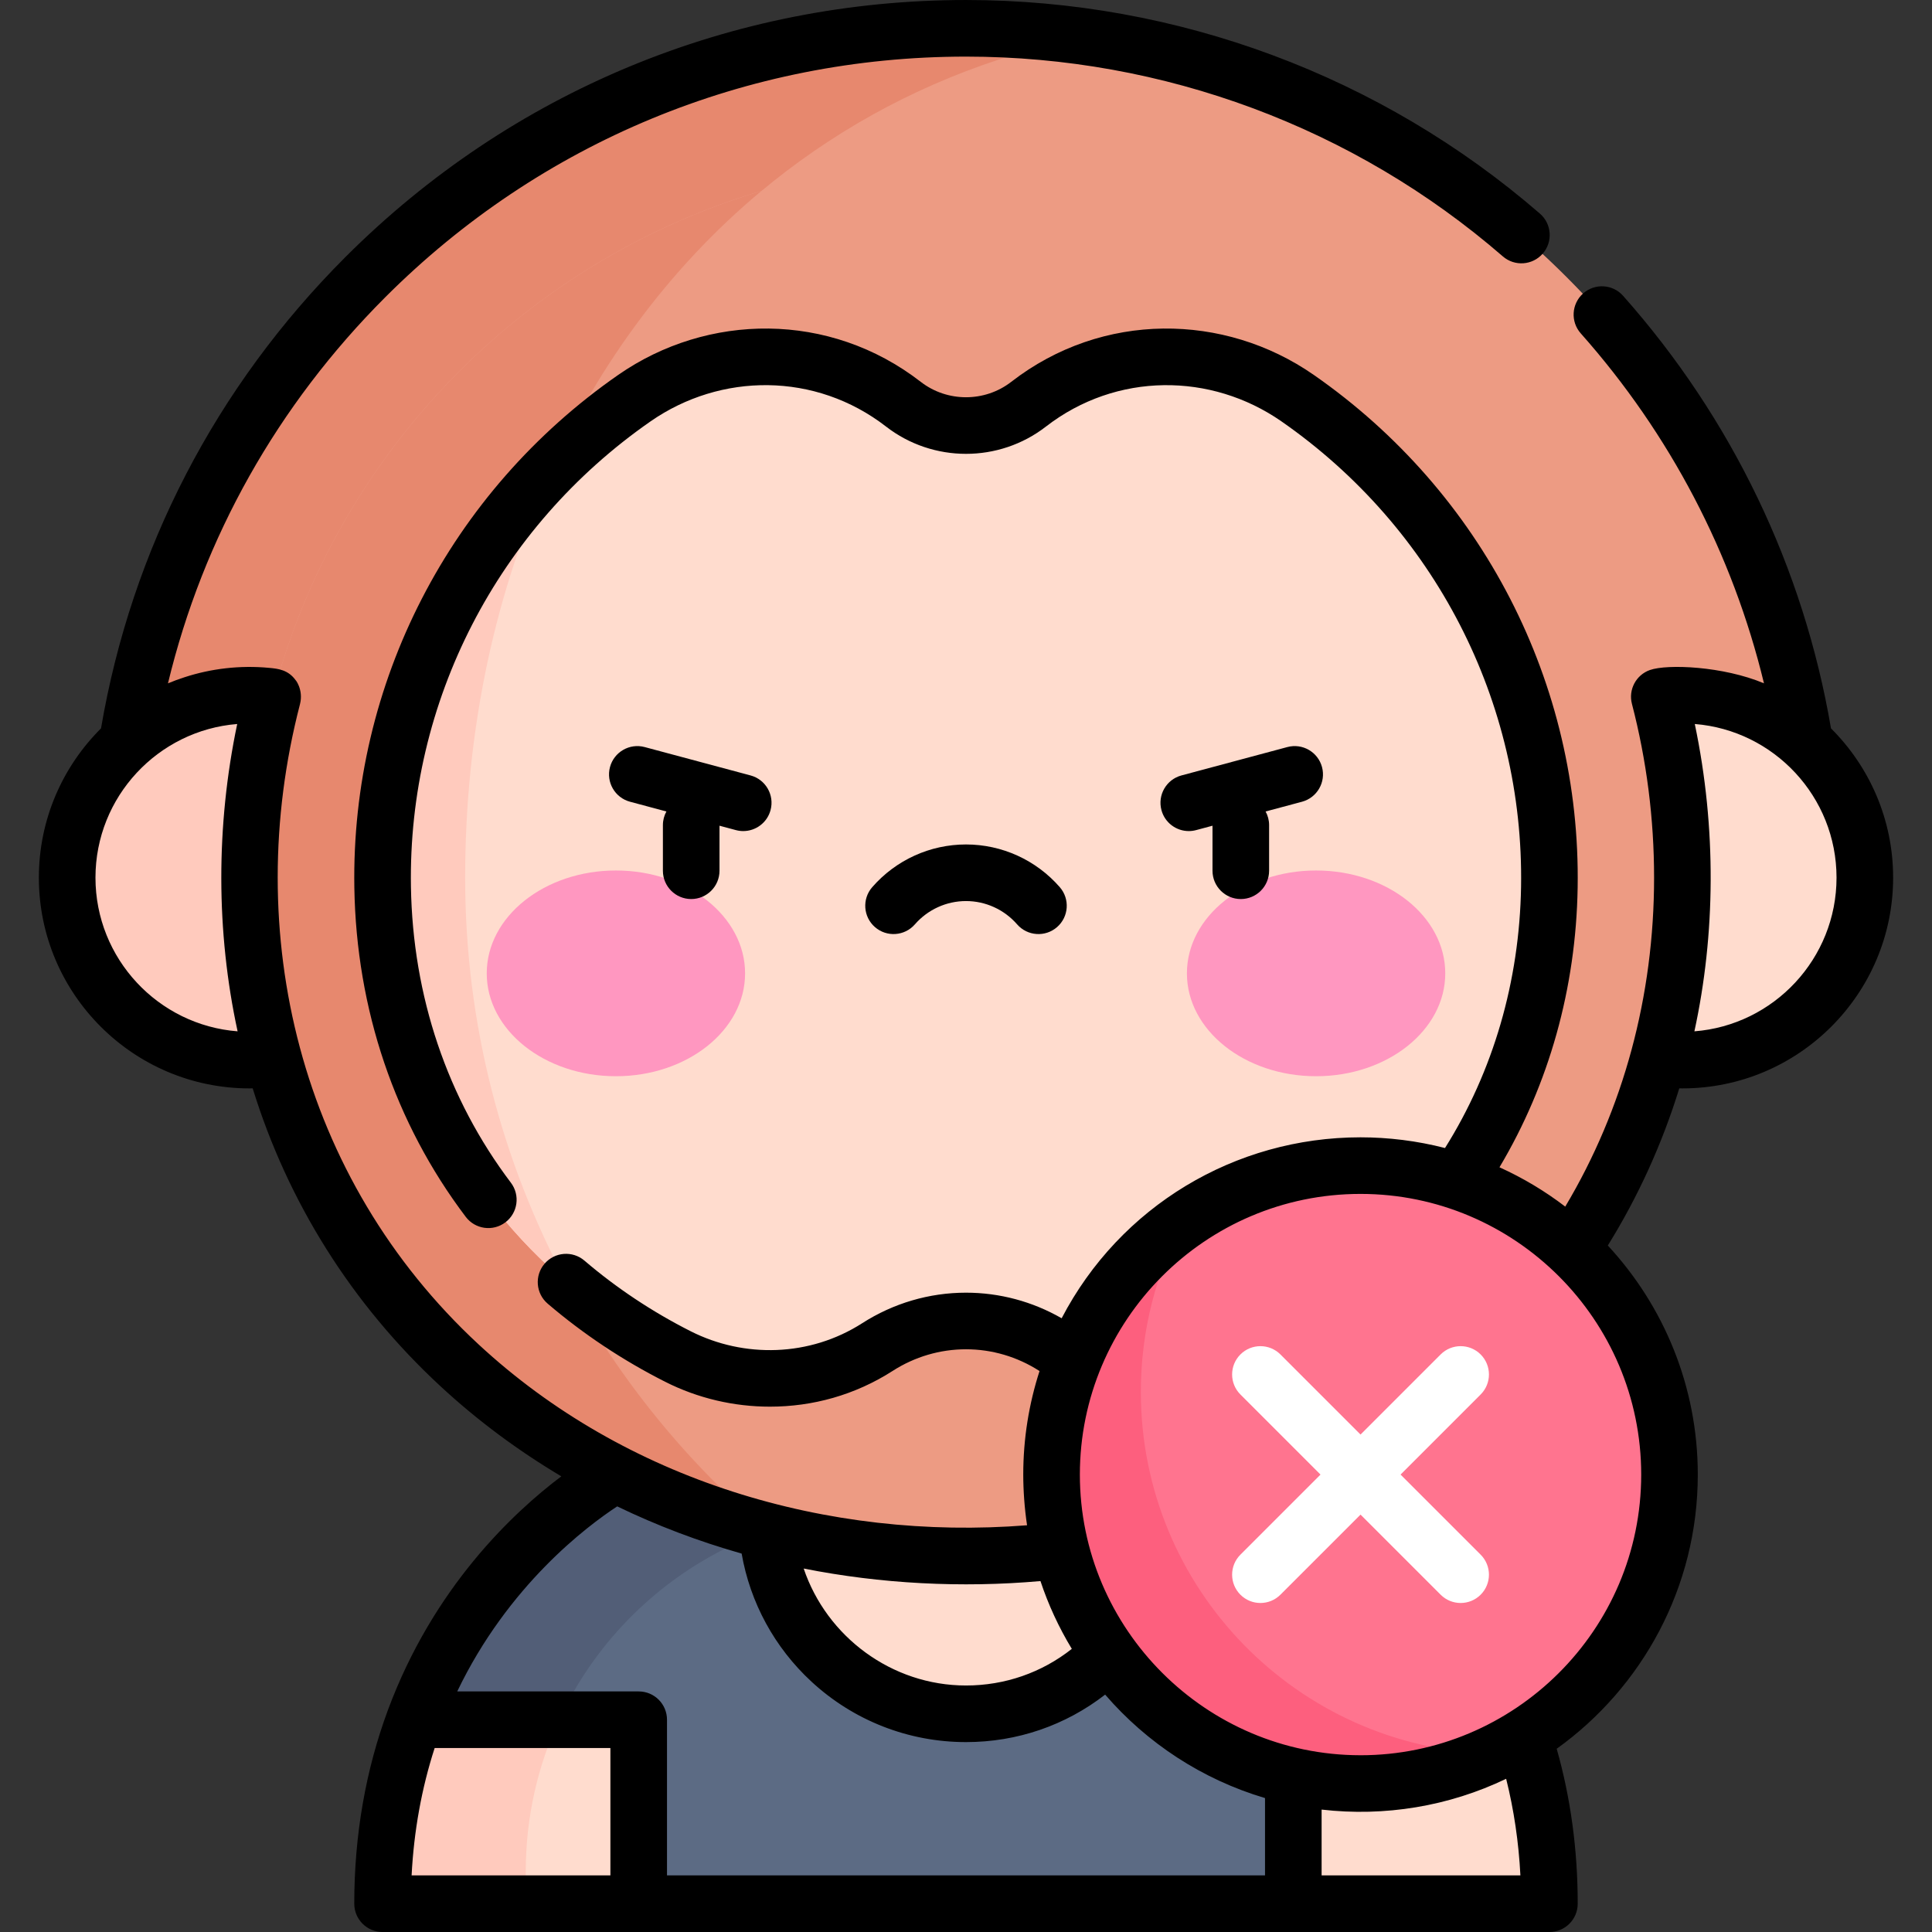 <svg id="Capa_1" enable-background="new 0 0 512 512" height="512" viewBox="0 0 512 512" width="512" xmlns="http://www.w3.org/2000/svg"><rect x="0" y="0" width="512" height="512" fill="#333333" stroke="none"/><g><g><path d="m30.913 232.587c0-60.123 23.413-116.647 65.926-159.16s99.038-65.927 159.161-65.927 116.647 23.413 159.16 65.926 65.926 99.037 65.926 159.16h-450.173z" fill="#ed9b83"/><path d="m342.74 504.5h-173.479l-59.407-48.756c16.923-45.605 53.367-65.115 53.367-65.115h185.56s36.444 19.51 53.367 65.115z" fill="#5c6b84"/><circle cx="256" cy="401.297" fill="#ffdcce" r="52.877"/><path d="m287.759 9.723c-10.434-1.464-21.037-2.223-31.759-2.223-60.123 0-116.647 23.413-159.16 65.926s-65.927 99.038-65.927 159.16h92.357c.013-110.558 63.51-202.636 164.489-222.863z" fill="#e7886e"/><path d="m229.3 390.629h-66.08s-36.444 19.51-53.367 65.115l30.661 25.163c6.92-43.855 43.649-77.783 88.786-80.425z" fill="#525e77"/><path d="m445.852 232.587c0 104.852-84.999 179.784-189.851 179.784s-189.852-74.932-189.852-179.784 84.999-189.852 189.851-189.852 189.852 85 189.852 189.852z" fill="#ed9b83"/><path d="m123.27 232.62c0-74.5 28.823-140.617 78.516-182.017-78.434 23.333-135.637 95.972-135.637 181.984 0 86.653 58.055 152.866 137.391 173.242-49.099-41.647-80.27-103.783-80.27-173.209z" fill="#e7886e"/><path d="m343.85 105.488c-21.04-14.62-49.22-14.611-69.858.57-.482.355-.955.712-1.417 1.07-4.864 3.767-10.719 5.65-16.574 5.65s-11.71-1.883-16.574-5.65c-.463-.358-.935-.715-1.417-1.07-20.638-15.181-48.819-15.19-69.858-.57-41.027 28.508-67.629 76.306-66.745 129.639.649 39.176 16.323 74.9 44.3 100.828 10.114 9.373 21.541 17.256 33.959 23.535 16.338 8.262 35.894 7.801 51.552-1.688.447-.271.887-.546 1.32-.824 7.177-4.605 15.321-6.908 23.464-6.908s16.286 2.303 23.464 6.908c.433.278.873.553 1.32.824 15.658 9.489 35.213 9.95 51.552 1.688 12.418-6.279 23.844-14.162 33.959-23.535 27.977-25.928 43.651-61.652 44.3-100.828.882-53.333-25.72-101.131-66.747-129.639z" fill="#ffdcce"/><g><g><g><ellipse cx="163.224" cy="257.95" fill="#ff97c0" rx="34.233" ry="27.261"/></g><g><ellipse cx="348.777" cy="257.95" fill="#ff97c0" rx="34.233" ry="27.261"/></g></g></g><path d="m169.261 455.744v48.756h-67.874c0-18.765 3.342-34.954 8.467-48.756z" fill="#ffdcce"/><path d="m342.74 455.744v48.756h67.874c0-18.765-3.342-34.954-8.467-48.756z" fill="#ffdcce"/><circle cx="360.555" cy="390.778" fill="#ff748f" r="81.88"/><path d="m371.162 390.778 21.228-21.228c2.929-2.929 2.929-7.678 0-10.606-2.928-2.929-7.677-2.929-10.606 0l-21.228 21.228-21.228-21.228c-2.929-2.929-7.678-2.929-10.606 0-2.929 2.929-2.929 7.678 0 10.606l21.228 21.228-21.228 21.228c-2.929 2.929-2.929 7.677 0 10.606 1.464 1.464 3.384 2.197 5.303 2.197s3.839-.732 5.303-2.197l21.228-21.228 21.228 21.228c1.464 1.464 3.384 2.197 5.303 2.197s3.839-.732 5.303-2.197c2.929-2.929 2.929-7.678 0-10.606z" fill="#fff"/><path d="m66.149 232.587c0-16.565 2.127-32.633 6.113-47.951-2.004-.253-4.041-.398-6.113-.398-26.702 0-48.349 21.647-48.349 48.349 0 26.703 21.647 48.349 48.349 48.349 2.135 0 4.233-.153 6.295-.421-4.1-15.085-6.295-31.12-6.295-47.928z" fill="#ffcabd"/><path d="m445.852 184.238c-2.072 0-4.11.146-6.113.398 3.986 15.317 6.113 31.385 6.113 47.951 0 16.809-2.195 32.843-6.295 47.928 2.062.268 4.16.421 6.295.421 26.702 0 48.349-21.646 48.349-48.349 0-26.702-21.647-48.349-48.349-48.349z" fill="#ffdcce"/><path d="m123.27 232.62c0-39.396 8.065-76.445 23.008-108.737-28.324 28.615-45.588 68.117-44.873 111.244.649 39.176 16.323 74.9 44.3 100.828 1.464 1.356 2.963 2.672 4.481 3.966-17.168-31.953-26.916-68.487-26.916-107.301z" fill="#ffcabd"/><path d="m139.336 495.931c0-14.355 3.169-27.968 8.835-40.187h-38.318c-5.124 13.802-8.467 29.99-8.467 48.756h38.105c-.103-2.823-.155-5.68-.155-8.569z" fill="#ffcabd"/><path d="m302.338 368.867c0-16.33 4.085-31.703 11.281-45.163-21.122 14.808-34.944 39.32-34.944 67.074 0 45.221 36.659 81.88 81.88 81.88 12.565 0 24.464-2.838 35.104-7.896-51.774-1.383-93.321-43.786-93.321-95.895z" fill="#fd5f7e"/></g><g><path d="m175.675 230.755c0 4.142 3.358 7.5 7.5 7.5s7.5-3.358 7.5-7.5v-11.933l4.346 1.165c.65.174 1.303.257 1.946.257 3.311 0 6.342-2.21 7.24-5.561 1.072-4.001-1.302-8.113-5.304-9.186l-28.063-7.52c-3.996-1.072-8.113 1.302-9.186 5.303-1.072 4.001 1.302 8.113 5.304 9.186l9.647 2.585c-.591 1.072-.929 2.303-.929 3.614v12.09z"/><path d="m242.455 244.965c3.419-3.924 8.357-6.174 13.546-6.174s10.126 2.25 13.545 6.174c2.72 3.123 7.459 3.448 10.582.727 3.123-2.722 3.448-7.459.727-10.582-6.269-7.193-15.328-11.319-24.854-11.319s-18.585 4.126-24.854 11.319c-2.721 3.123-2.396 7.86.727 10.582 3.121 2.721 7.859 2.396 10.581-.727z"/><path d="m350.347 203.282c-1.072-4.001-5.187-6.375-9.186-5.303l-28.063 7.52c-4.001 1.072-6.375 5.185-5.304 9.186.898 3.351 3.928 5.561 7.24 5.561.643 0 1.296-.083 1.946-.257l4.346-1.165v11.933c0 4.142 3.358 7.5 7.5 7.5s7.5-3.358 7.5-7.5v-12.089c0-1.311-.338-2.542-.929-3.614l9.646-2.584c4.002-1.075 6.376-5.187 5.304-9.188z"/><path d="m445.852 288.436c30.795 0 55.849-25.054 55.849-55.849 0-15.445-6.304-29.443-16.472-39.563-7.261-42.576-26.272-82.166-55.092-114.632-2.749-3.098-7.49-3.38-10.588-.63s-3.38 7.49-.63 10.588c23.661 26.655 40.259 58.441 48.554 92.737-10.823-4.546-25.592-5.158-30.231-3.523-3.683 1.302-5.741 5.201-4.763 8.962 3.888 14.939 5.872 30.439 5.872 46.062 0 31.386-8.116 61.345-23.543 87.177-5.392-4.13-11.202-7.589-17.309-10.367-.04-.018-.08-.038-.12-.056 13.13-22.046 20.274-47.46 20.715-74.09.896-54.045-25.259-104.857-69.964-135.922-23.639-16.426-55.966-16.882-80.148 1.87-7.017 5.434-16.947 5.434-23.961.002-24.192-18.762-56.52-18.291-80.15-1.871-44.706 31.064-70.86 81.876-69.964 135.922.534 32.225 10.743 62.386 29.521 87.222 2.498 3.304 7.201 3.958 10.506 1.459 3.304-2.498 3.957-7.202 1.459-10.506-16.848-22.282-26.007-49.4-26.488-78.424-.813-49.036 22.935-95.15 63.526-123.355 18.534-12.878 43.638-13.127 62.404 1.411 12.419 9.618 29.914 9.618 42.335-.002 18.722-14.5 43.82-14.319 62.401-1.409 40.591 28.206 64.339 74.319 63.526 123.355-.415 25.041-7.365 48.859-20.154 69.235-7.404-1.917-15.066-2.839-22.387-2.839-33.283 0-63.74 18.286-79.207 47.952-7.733-4.443-16.444-6.78-25.348-6.78-9.746 0-19.26 2.8-27.514 8.096-13.936 8.932-31.32 9.27-45.438 2.131-10.181-5.148-19.656-11.447-28.164-18.722-3.147-2.691-7.882-2.322-10.574.826s-2.322 7.882.826 10.574c9.417 8.052 19.895 15.019 31.143 20.707 8.713 4.406 18.261 6.594 27.757 6.594 11.317 0 22.535-3.064 32.549-9.486 5.833-3.743 12.546-5.721 19.414-5.721s13.582 1.978 19.415 5.721c.025.016.051.031.075.047-2.797 8.65-4.315 17.871-4.315 27.44 0 4.179.332 8.959 1.009 13.432-52.95 4.167-106.519-11.944-145.332-47.913-47.468-43.992-63.044-109.157-47.371-169.605 1.066-4.024-1.395-6.812-1.077-6.359-1.994-2.847-4.738-3.123-7-3.338-7.837-.753-15.527.202-22.507 2.481-1.481.481-2.946 1.01-4.381 1.613 9.315-38.654 29.032-73.766 57.625-102.36 41.099-41.097 95.74-63.73 153.859-63.73 52.36 0 102.888 18.805 142.276 52.95 3.13 2.714 7.867 2.375 10.58-.754 2.713-3.13 2.375-7.867-.754-10.58-42.115-36.509-96.133-56.616-152.102-56.616-62.126 0-120.533 24.193-164.463 68.124-34.33 34.33-56.681 77.471-64.763 124.898-10.169 10.12-16.474 24.12-16.474 39.565 0 30.795 25.054 55.849 55.849 55.849.269 0 .543-.01.815-.014 9.285 30.043 26.161 57.068 49.693 78.877 9.826 9.106 20.59 17.102 32.101 23.943-12.856 9.688-33.909 29.487-45.934 61.886-.001.002-.002.003-.002.005-5.929 15.97-8.936 33.252-8.936 51.367 0 4.142 3.358 7.5 7.5 7.5h309.227c4.142 0 7.5-3.358 7.5-7.5 0-14.266-1.873-28.049-5.571-41.059 22.624-16.233 37.392-42.755 37.392-72.663 0-23.418-9.057-44.756-23.846-60.709 8.071-12.996 14.413-26.978 18.942-41.647.274.004.551.014.822.014zm-382.885-15.123c-21.042-1.629-37.667-19.272-37.667-40.726 0-21.447 16.604-39.041 37.562-40.717-5.66 26.983-5.609 55.123.105 81.443zm386.066 0c5.555-25.576 5.913-53.757.105-81.444 20.955 1.67 37.562 19.266 37.562 40.717.001 21.455-16.624 39.098-37.667 40.727zm-173.301 145.687c2.086 6.275 4.866 12.284 8.311 17.967-7.96 6.296-17.724 9.707-28.043 9.707-19.724 0-36.933-12.97-43.017-30.997 20.399 4.055 41.846 5.173 62.749 3.323zm-160.545 44.245h46.574v33.755h-52.682c.607-11.773 2.652-23.083 6.108-33.755zm61.574-7.5c0-4.143-3.358-7.5-7.5-7.5h-48.089c13.483-28.146 34.467-43.845 42.394-49.038 10.518 5.085 21.549 9.267 32.977 12.509 2.26 12.983 8.708 24.878 18.497 33.929 11.18 10.336 25.727 16.029 40.961 16.029 13.545 0 26.363-4.425 36.874-12.582 11.102 12.867 25.744 22.485 42.367 27.416v20.492h-158.481zm222.385 15.655c2.057 8.224 3.32 16.786 3.776 25.6h-52.682v-17.44c16.722 1.931 33.719-.867 48.906-8.16zm-38.591-6.242c-.026 0-.051-.002-.077-.002-40.894-.046-74.303-33.422-74.303-74.378 0-40.85 33.205-74.38 74.38-74.38 40.987 0 74.38 33.392 74.38 74.38 0 41.275-33.651 74.38-74.38 74.38z"/></g></g></svg>